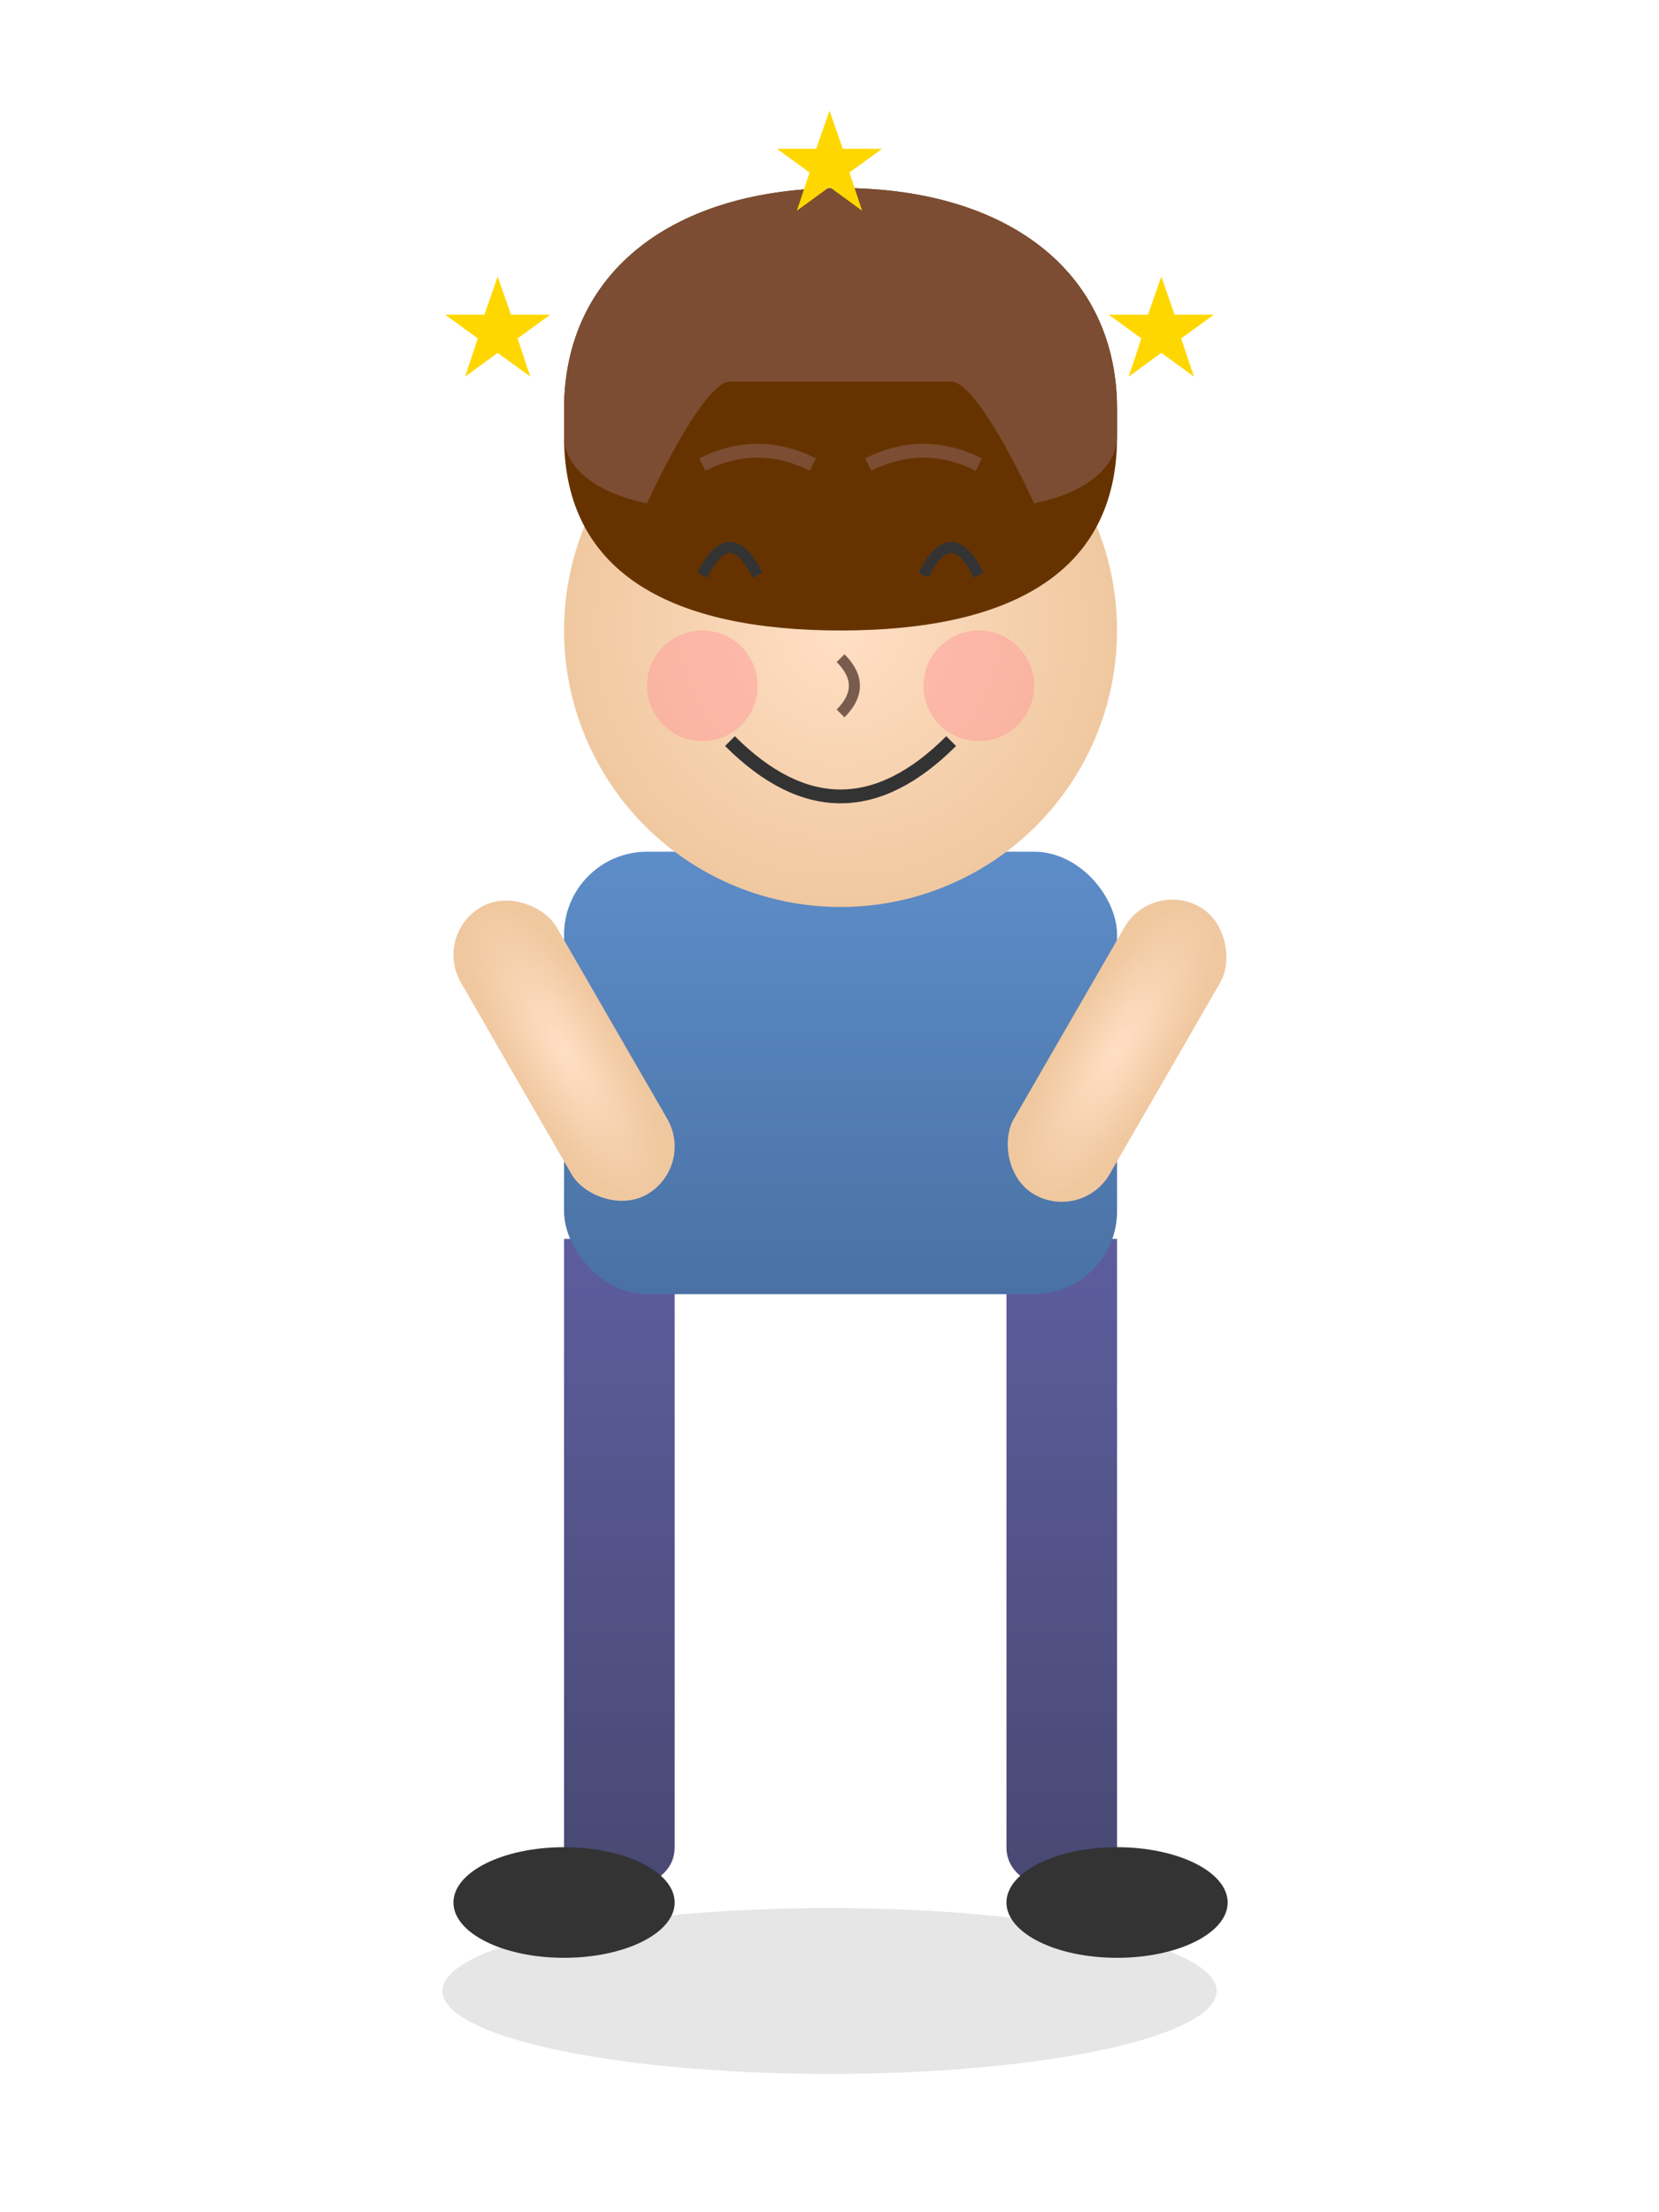 <?xml version="1.0" encoding="UTF-8"?>
<svg xmlns="http://www.w3.org/2000/svg" xmlns:xlink="http://www.w3.org/1999/xlink" viewBox="0 0 300 400" width="300" height="400">
  <defs>
    <!-- 애니메이션 정의 -->
    <radialGradient id="skin-gradient" cx="50%" cy="50%" r="50%" fx="50%" fy="50%">
      <stop offset="0%" stop-color="#FFDFC4" />
      <stop offset="100%" stop-color="#F0C8A0" />
    </radialGradient>
    
    <linearGradient id="shirt-gradient" x1="0%" y1="0%" x2="0%" y2="100%">
      <stop offset="0%" stop-color="#5D8DC9" />
      <stop offset="100%" stop-color="#4A71A3" />
    </linearGradient>
    
    <linearGradient id="pants-gradient" x1="0%" y1="0%" x2="0%" y2="100%">
      <stop offset="0%" stop-color="#5D5D9E" />
      <stop offset="100%" stop-color="#484872" />
    </linearGradient>
    
    <filter id="shadow" x="-20%" y="-20%" width="140%" height="140%">
      <feGaussianBlur in="SourceAlpha" stdDeviation="3" />
      <feOffset dx="2" dy="4" />
      <feComposite in2="SourceAlpha" operator="arithmetic" k2="-1" k3="1" />
      <feColorMatrix type="matrix" values="0 0 0 0 0  0 0 0 0 0  0 0 0 0 0  0 0 0 0.3 0" />
      <feBlend in="SourceGraphic" />
    </filter>
    
    <!-- 별 모양 정의 -->
    <polygon id="star" points="0,-10 2.4,-3.1 9.5,-3.1 3.6,1.2 5.9,8.1 0,3.8 -5.9,8.1 -3.6,1.2 -9.5,-3.1 -2.4,-3.1" />
  </defs>
  
  <!-- 배경 - 약간의 그림자 효과 -->
  <ellipse cx="150" cy="360" rx="70" ry="15" fill="rgba(0,0,0,0.1)" />
  
  <!-- 몸통 그룹 -->
  <g id="body" filter="url(#shadow)">
    <!-- 바지 -->
    <path id="pants" d="M120 220 L120 330 C120 340, 100 340, 100 330 L100 280 L100 220 Z" fill="url(#pants-gradient)" />
    <path id="pants-right" d="M180 220 L180 330 C180 340, 200 340, 200 330 L200 280 L200 220 Z" fill="url(#pants-gradient)" />
    
    <!-- 양말과 신발 -->
    <ellipse cx="100" cy="340" rx="20" ry="10" fill="#333" />
    <ellipse cx="200" cy="340" rx="20" ry="10" fill="#333" />
    
    <!-- 셔츠 -->
    <rect id="shirt" x="100" y="150" width="100" height="80" rx="15" fill="url(#shirt-gradient)" />
    
    <!-- 팔을 위로 든 모습 (행복) -->
    <rect id="left-arm" x="75" y="160" width="20" height="60" rx="10" fill="url(#skin-gradient)" transform="rotate(-30, 85, 160)" />
    <rect id="right-arm" x="205" y="160" width="20" height="60" rx="10" fill="url(#skin-gradient)" transform="rotate(30, 215, 160)" />
  </g>
  
  <!-- 머리 그룹 -->
  <g id="head" filter="url(#shadow)">
    <!-- 얼굴 -->
    <circle cx="150" cy="110" r="50" fill="url(#skin-gradient)" />
    
    <!-- 머리카락 - 얼굴을 덜 가리도록 수정 -->
    <path id="hair-back" d="M100 70 C100 45, 120 30, 150 30 C180 30, 200 45, 200 70 L200 75 C200 100, 180 110, 150 110 C120 110, 100 100, 100 75 Z" fill="#663300" />
    
    <!-- 앞머리 - 눈과 얼굴의 많은 부분이 보이도록 수정 -->
    <path id="hair-front" d="M100 70 C100 45, 120 30, 150 30 C180 30, 200 45, 200 70 L200 75 
                           C200 80, 195 85, 185 87 C185 87, 175 65, 170 65 
                           C170 65, 160 65, 150 65
                           C140 65, 130 65, 130 65
                           C125 65, 115 87, 115 87
                           C105 85, 100 80, 100 75 Z" fill="#7C4D32" />
    
    <!-- 눈 (행복한 모양, 활짝 웃는 모습) -->
    <g id="eyes">
      <path id="left-eye" d="M125 100 Q130 90 135 100" stroke="#333" stroke-width="2" fill="none">
        <animate attributeName="d" values="M125 100 Q130 90 135 100;M125 100 Q130 92 135 100;M125 100 Q130 90 135 100" dur="3s" repeatCount="indefinite" />
      </path>
      
      <path id="right-eye" d="M165 100 Q170 90 175 100" stroke="#333" stroke-width="2" fill="none">
        <animate attributeName="d" values="M165 100 Q170 90 175 100;M165 100 Q170 92 175 100;M165 100 Q170 90 175 100" dur="3s" repeatCount="indefinite" />
      </path>
    </g>
    
    <!-- 코 -->
    <path d="M150 115 Q155 120 150 125" fill="none" stroke="#7A5C4E" stroke-width="2" />
    
    <!-- 입 (활짝 웃는 표정) -->
    <path id="mouth" d="M130 130 Q150 150 170 130" fill="none" stroke="#333" stroke-width="2.5">
      <animate attributeName="d" values="M130 130 Q150 150 170 130;M130 132 Q150 152 170 132;M130 130 Q150 150 170 130" dur="3s" repeatCount="indefinite" />
    </path>
    
    <!-- 볼 붉어짐 (행복) -->
    <circle cx="125" cy="120" r="10" fill="#FF9999" opacity="0.5">
      <animate attributeName="opacity" values="0.3;0.6;0.3" dur="3s" repeatCount="indefinite" />
    </circle>
    <circle cx="175" cy="120" r="10" fill="#FF9999" opacity="0.5">
      <animate attributeName="opacity" values="0.3;0.6;0.3" dur="3s" repeatCount="indefinite" />
    </circle>
    
    <!-- 눈썹 (행복한 모양) -->
    <path id="left-eyebrow" d="M125 80 Q135 75 145 80" fill="none" stroke="#7C4D32" stroke-width="2.5" />
    <path id="right-eyebrow" d="M155 80 Q165 75 175 80" fill="none" stroke="#7C4D32" stroke-width="2.5" />
  </g>
  
  <!-- 별 효과 (행복) -->
  <g id="stars">
    <use xlink:href="#star" x="90" y="60" fill="#FFD700">
      <animateTransform attributeName="transform" type="scale" values="0;1.2;1;1.2;0" dur="2s" repeatCount="indefinite" />
    </use>
    <use xlink:href="#star" x="210" y="60" fill="#FFD700">
      <animateTransform attributeName="transform" type="scale" values="0;1;1.2;1;0" begin="0.5s" dur="2s" repeatCount="indefinite" />
    </use>
    <use xlink:href="#star" x="150" y="30" fill="#FFD700">
      <animateTransform attributeName="transform" type="scale" values="0;1.2;1;1.2;0" begin="1s" dur="2s" repeatCount="indefinite" />
    </use>
  </g>
  
  <!-- 몸 전체 애니메이션 (행복하게 뛰는 모습) -->
  <animateTransform 
    xlink:href="#body"
    attributeName="transform"
    type="translate"
    values="0 0; 0 -10; 0 0"
    dur="0.7s"
    repeatCount="indefinite" />
    
  <animateTransform 
    xlink:href="#head"
    attributeName="transform"
    type="translate"
    values="0 0; 0 -12; 0 0"
    dur="0.7s"
    repeatCount="indefinite" />
</svg>

